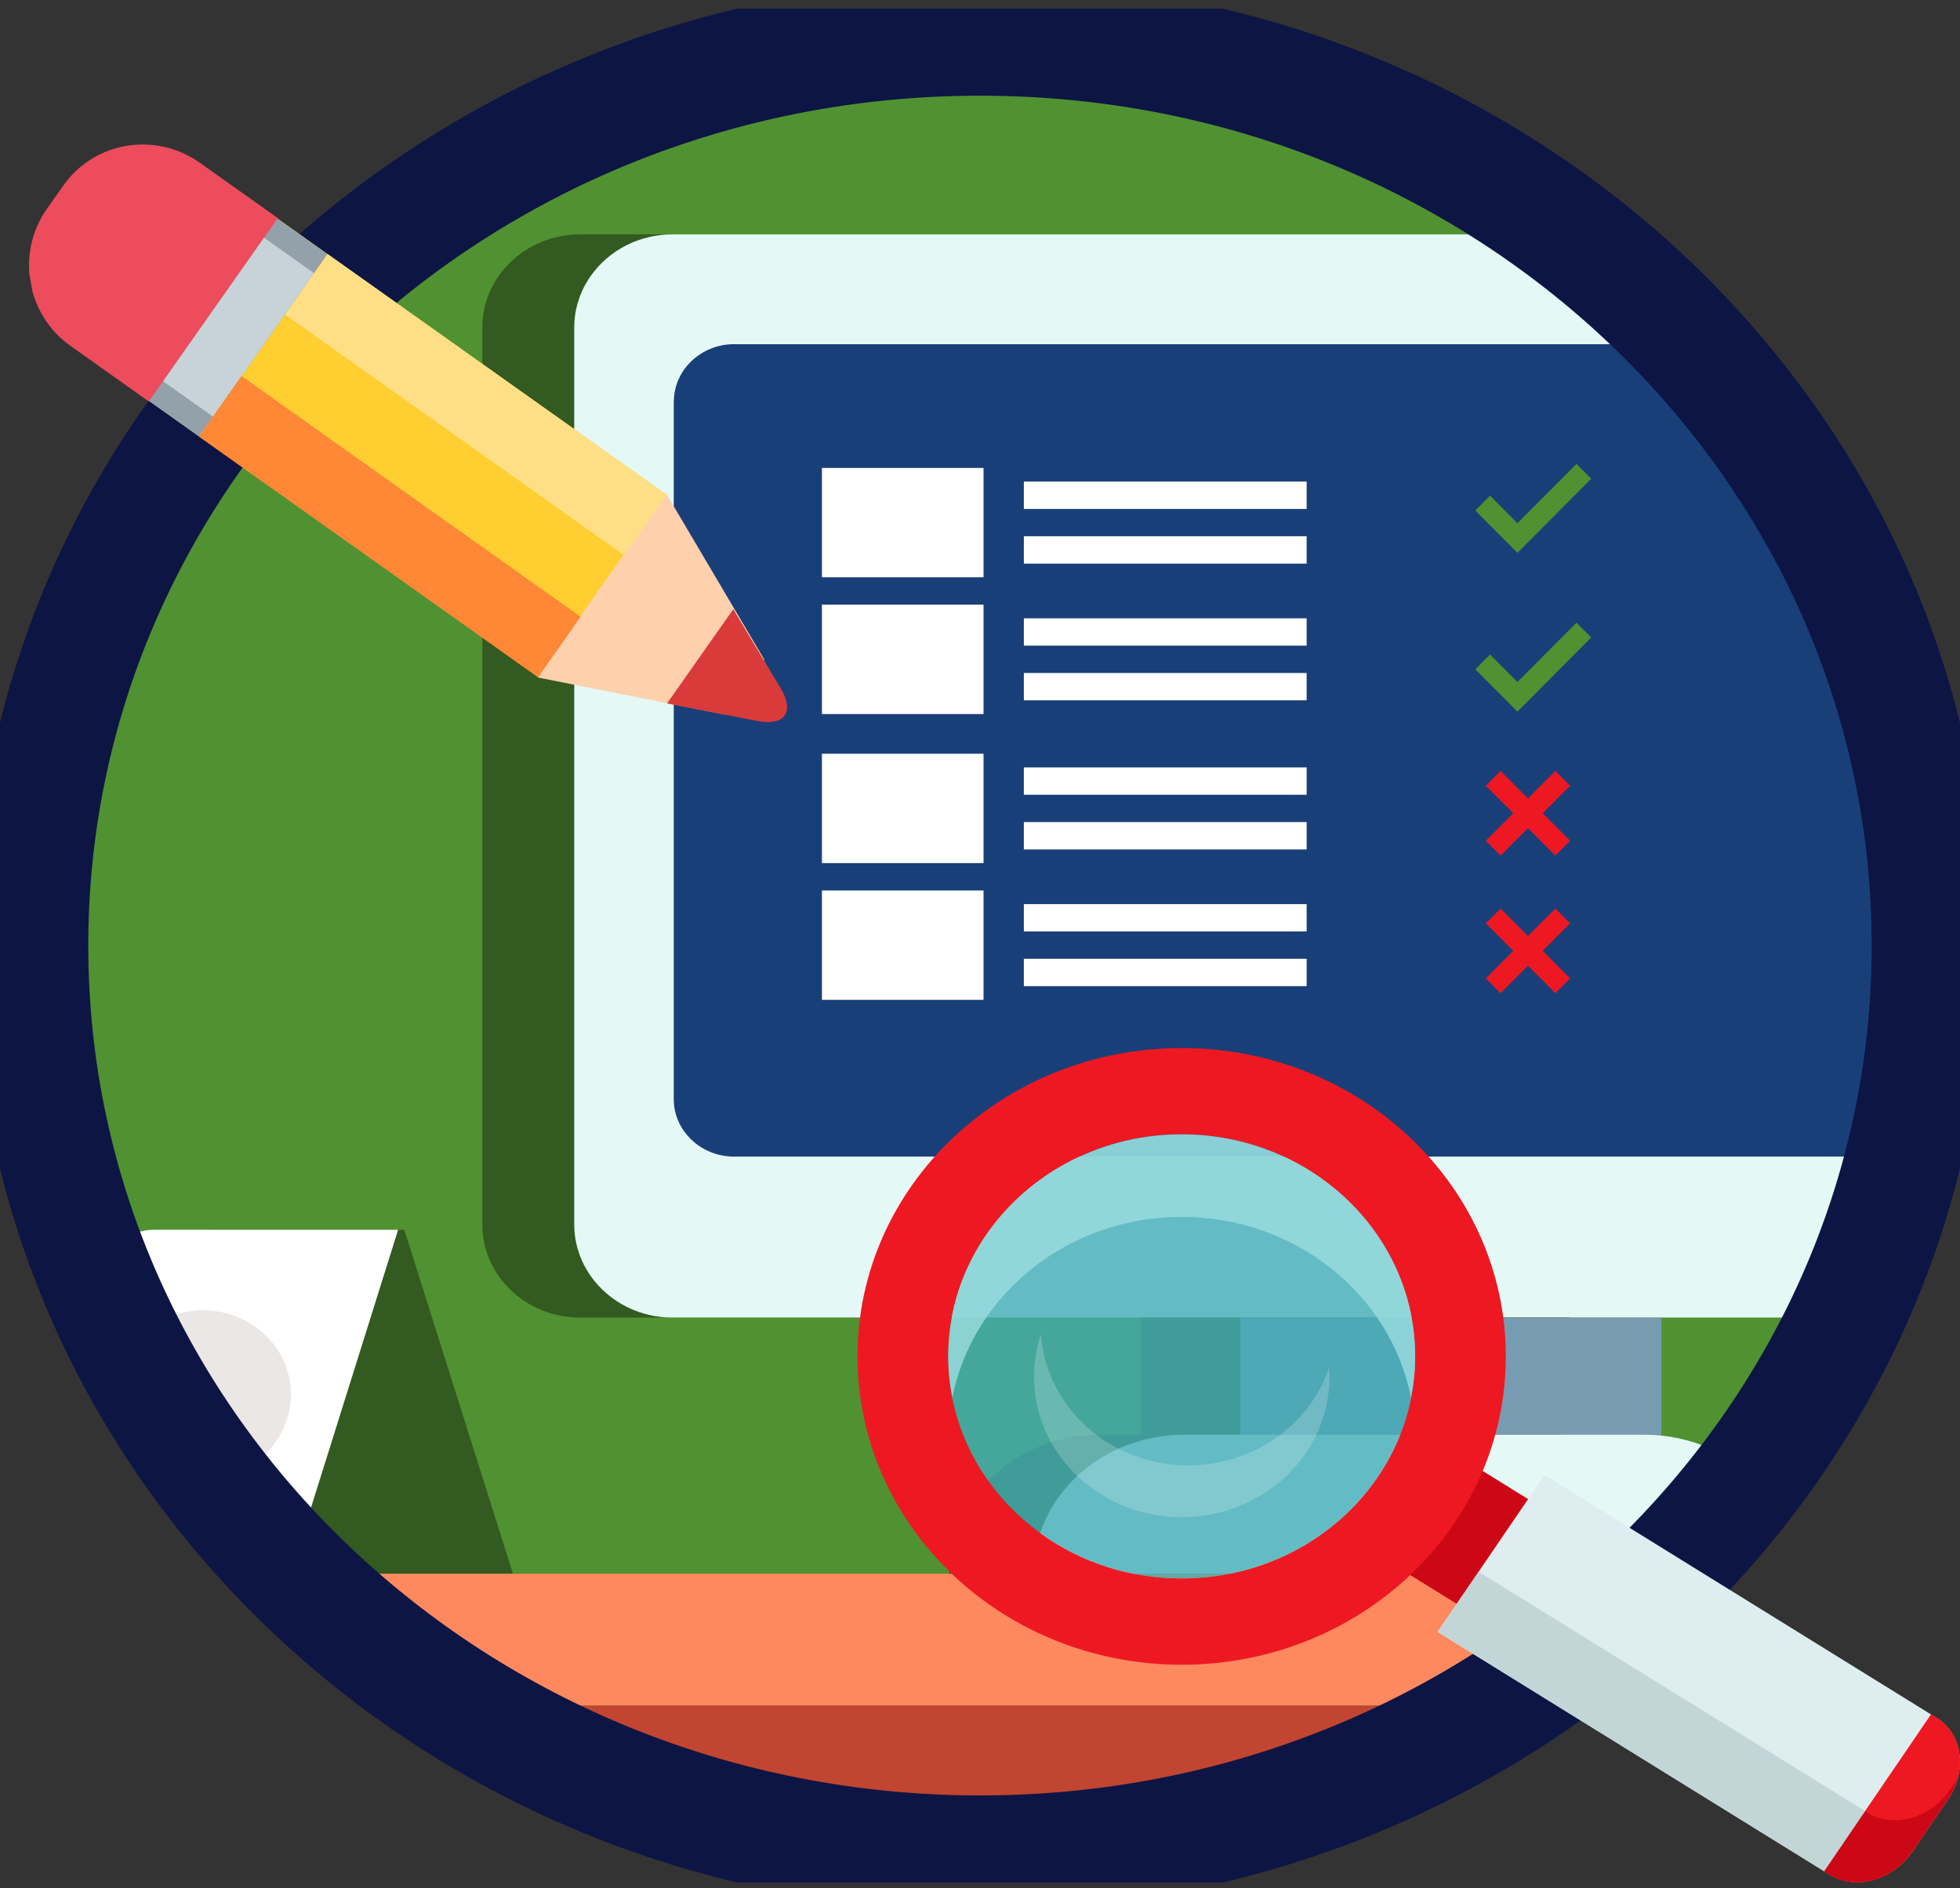 <svg width="136" height="131" viewBox="0 0 136 131" fill="none" xmlns="http://www.w3.org/2000/svg">
<rect x="0" y="0" width="136" height="131" fill="#333333" stroke="none"/>
<g clip-path="url(#clip0_509_633)">
<path d="M133.372 65.609C133.372 31.105 104.11 3.133 68.012 3.133C31.915 3.133 2.652 31.105 2.652 65.609C2.652 100.114 31.915 128.086 68.012 128.086C104.11 128.086 133.372 100.114 133.372 65.609Z" fill="#509131"/>
<path d="M79.808 16.263H40.254C36.507 16.263 33.469 19.154 33.469 22.72V84.963C33.469 88.528 36.507 91.419 40.254 91.419H79.808C83.555 91.419 86.594 88.528 86.594 84.963V22.72C86.594 19.154 83.555 16.263 79.808 16.263Z" fill="#335A20"/>
<path d="M51.006 80.141C48.707 80.141 46.824 78.355 46.824 76.176V28.003C46.824 25.824 48.707 24.038 51.006 24.038H118.891C116.332 21.218 113.522 18.62 110.487 16.263H46.653C42.908 16.263 39.844 19.168 39.844 22.72V84.963C39.844 88.514 42.908 91.419 46.653 91.419H129.343C131.029 87.825 132.379 84.053 133.344 80.147H51.006V80.141Z" fill="#E4F8F6"/>
<path d="M46.75 27.864V76.263C46.75 78.452 48.632 80.248 50.927 80.248H133.164C134.32 75.539 134.938 70.63 134.938 65.581C134.938 49.65 128.828 35.076 118.729 23.88H50.932C48.637 23.88 46.756 25.675 46.756 27.864H46.75Z" fill="#193F79"/>
<path d="M108.906 91.419H79.156V105.13H108.906V91.419Z" fill="#335A20"/>
<path d="M115.281 91.419H86.062V105.13H115.281V91.419Z" fill="#779CB2"/>
<path d="M20.346 109.193H35.594L28.052 85.326H15.059C11.74 85.326 9.361 88.307 10.3 91.283L20.346 109.193Z" fill="#335A20"/>
<path d="M29.828 118.333H106.166C110.053 115.664 113.646 112.597 116.875 109.193H19.125C22.355 112.597 25.947 115.664 29.834 118.333H29.828Z" fill="#FF895F"/>
<path d="M108.257 99.544H76.342C70.562 99.544 65.875 103.864 65.875 109.193H110.862C112.825 107.264 114.658 105.221 116.344 103.069C114.426 100.917 111.516 99.544 108.257 99.544Z" fill="#335A20"/>
<path d="M68.003 129.505C82.215 129.505 95.399 125.374 106.25 118.333H29.75C40.606 125.374 53.785 129.505 67.997 129.505H68.003Z" fill="#C14530"/>
<path d="M114.1 99.544H82.186C76.405 99.544 71.719 103.864 71.719 109.193H116.706C118.669 107.264 120.501 105.221 122.188 103.069C120.27 100.917 117.36 99.544 114.1 99.544Z" fill="#E4F8F6"/>
<path d="M13.882 91.134C17.277 91.134 20.033 93.726 20.033 96.932C20.033 100.137 17.282 102.729 13.882 102.729C13.724 102.729 13.566 102.719 13.413 102.708C15.147 104.987 17.034 107.153 19.067 109.193H20.141L27.625 85.326H10.662C9.165 85.326 7.849 86.252 7.426 87.604L6.375 90.948C6.951 92.209 7.567 93.45 8.228 94.664C9.165 92.587 11.346 91.134 13.888 91.134H13.882Z" fill="white"/>
<path d="M20.188 96.754C20.188 93.529 17.465 90.912 14.101 90.912C11.585 90.912 9.422 92.376 8.5 94.468C10.004 97.296 11.725 100.005 13.637 102.569C13.793 102.58 13.944 102.591 14.101 102.591C17.46 102.591 20.188 99.978 20.188 96.748V96.754Z" fill="#EAE7E5"/>
<path d="M67.998 2.639C104.379 2.639 133.872 30.83 133.872 65.606C133.872 100.382 104.379 128.573 67.999 128.573C31.618 128.573 2.125 100.382 2.125 65.606C2.125 30.83 31.618 2.639 67.998 2.639Z" stroke="#0D1544" stroke-width="8"/>
<path d="M107.923 53.489L108.947 54.517L107.046 56.427L108.947 58.336L107.923 59.364L106.022 57.455L104.121 59.364L103.098 58.336L104.999 56.427L103.098 54.517L104.121 53.489L106.022 55.398L107.923 53.489Z" fill="#EE1822"/>
<path d="M107.923 63.037L108.947 64.065L107.046 65.975L108.947 67.884L107.923 68.912L106.022 67.003L104.121 68.912L103.098 67.884L104.999 65.975L103.098 64.065L104.121 63.037L106.022 64.946L107.923 63.037Z" fill="#EE1822"/>

<g clip-path="url(#clip1_509_633)">
<path d="M57.031 40.053H68.245V32.467H57.031V40.053ZM71.043 33.414V35.313H90.666V33.414H71.043ZM71.043 39.106H90.666V37.207H71.043V39.106ZM71.043 44.798H90.666V42.899H71.043V44.798ZM71.043 48.591H90.666V46.692H71.043V48.591ZM57.031 49.543H68.245V41.952H57.031V49.543Z" fill="white"/>
</g>

<g>
<path d="M125.956 126.683L95.269 107.683L100.224 100.415L130.911 119.415C132.718 120.534 133.07 123.066 131.705 125.074C130.335 127.081 127.763 127.802 125.962 126.683H125.956Z" fill="#CC0816"/>
<path fill-rule="evenodd" clip-rule="evenodd" d="M104.486 94.11C104.486 105.926 94.416 115.504 81.993 115.504C69.57 115.504 59.5 105.926 59.5 94.11C59.5 82.295 69.57 72.717 81.993 72.717C94.416 72.717 104.486 82.295 104.486 94.11ZM98.192 94.11C98.192 102.619 90.939 109.517 81.993 109.517C73.047 109.517 65.795 102.619 65.795 94.11C65.795 85.602 73.047 78.704 81.993 78.704C90.939 78.704 98.192 85.602 98.192 94.11Z" fill="#EE1822"/>
<path opacity="0.8" d="M81.995 109.517C90.941 109.517 98.193 102.619 98.193 94.11C98.193 85.602 90.941 78.704 81.995 78.704C73.049 78.704 65.797 85.602 65.797 94.11C65.797 102.619 73.049 109.517 81.995 109.517Z" fill="#42ACB6"/>
<path opacity="0.8" d="M81.995 84.431C89.909 84.431 96.495 89.837 97.908 96.971C98.09 96.043 98.193 95.085 98.193 94.11C98.193 85.602 90.94 78.704 81.995 78.704C73.05 78.704 65.797 85.602 65.797 94.11C65.797 95.091 65.9 96.043 66.082 96.971C67.495 89.831 74.081 84.431 81.995 84.431Z" fill="#9CDDE0"/>
<path opacity="0.2" d="M81.216 101.603C76.243 101.026 72.538 97.156 72.228 92.564C72.04 93.135 71.901 93.729 71.823 94.341C71.137 99.688 75.14 104.545 80.761 105.196C86.383 105.848 91.489 102.041 92.175 96.695C92.253 96.077 92.266 95.472 92.229 94.878C90.768 99.261 86.195 102.174 81.222 101.603H81.216Z" fill="white"/>
<path d="M126.955 130.069L99.75 113.226L107.167 102.348L134.372 119.19C136.179 120.309 136.531 122.841 135.166 124.849L132.704 128.459C131.334 130.467 128.762 131.188 126.961 130.069H126.955Z" fill="#DEEDEF"/>
<path d="M132.703 128.459L135.165 124.849C136.536 122.841 136.178 120.309 134.371 119.19L133.995 118.953L126.578 129.832L126.954 130.068C128.761 131.188 131.332 130.467 132.697 128.459H132.703Z" fill="#EE1822"/>
<path d="M135.326 124.145L135.836 123.395C135.8 123.516 135.763 123.643 135.721 123.764C136.363 121.999 135.866 120.113 134.374 119.184L133.998 118.948L129.426 125.656L129.584 125.754C131.391 126.873 133.962 126.152 135.326 124.145Z" fill="#EE1822"/>
<path d="M135.715 123.77C135.673 123.891 135.624 124.006 135.57 124.122C135.624 124.006 135.673 123.885 135.715 123.77Z" fill="#EE1822"/>
<path d="M135.164 124.849C135.243 124.727 135.322 124.612 135.389 124.485C135.322 124.606 135.243 124.727 135.164 124.849Z" fill="#C2D6D8"/>
<path d="M129.425 125.662L102.602 109.056L99.758 113.226L126.957 130.068L126.581 129.832L129.425 125.662Z" fill="#C2D6D8"/>
<path d="M135.525 124.214C135.537 124.185 135.556 124.156 135.568 124.128C135.622 124.012 135.671 123.891 135.713 123.776C135.756 123.654 135.798 123.527 135.829 123.406L135.319 124.156C133.948 126.163 131.377 126.885 129.576 125.766L129.419 125.667L126.574 129.844L126.95 130.08C128.757 131.199 131.329 130.478 132.693 128.471L135.156 124.86C135.234 124.739 135.313 124.618 135.38 124.497C135.429 124.404 135.477 124.318 135.519 124.226L135.525 124.214Z" fill="#CC0816"/>
<!-- Animation de la loupe : grossissement et rétrécissement -->
  <animateTransform 
    attributeName="transform"
    attributeType="XML"
    type="rotate"
    from="0 40 40"
    to="-2 40 40"
    dur="2s"
    keyTimes="0;0.5;1"
    values="0 40 40;5 40 40;-5 40 40"
    repeatCount="indefinite"
    begin="0s"
  />
</g>

<g clip-path="url(#clip2_509_633)">
<path d="M46.23 34.306L19.298 15.193L10.396 27.85L37.329 46.963L46.23 34.306Z" fill="#FFCE31"/>
<path d="M3.248 14.501L4.382 12.89C6.531 9.836 10.71 9.114 13.822 11.26L19.311 15.156L10.36 27.88L4.871 23.984C1.831 21.826 1.1 17.555 3.248 14.501Z" fill="#ED4C5C"/>
<path d="M22.715 17.631L19.253 15.172L10.349 27.828L13.811 30.287L22.715 17.631Z" fill="#93A2AA"/>
<path d="M21.785 18.951L18.323 16.492L11.317 26.449L14.781 28.907L21.785 18.951Z" fill="#C7D3D8"/>
<path d="M46.25 34.278L53.039 45.775L50.354 49.592L37.298 47.002L46.25 34.278Z" fill="#FED0AC"/>
<path d="M54.203 47.81C55.148 49.435 54.42 50.38 52.579 50.028L46.286 48.804L50.881 42.272L54.203 47.81Z" fill="#D93A3A"/>
<path d="M46.267 34.331L22.74 17.631L19.786 21.83L43.313 38.53L46.267 34.331Z" fill="#FFDF85"/>
<path d="M40.283 42.792L16.756 26.091L13.802 30.29L37.329 46.991L40.283 42.792Z" fill="#FF8736"/>
<!-- Animation du crayon de gauche à droite -->
  <animateTransform attributeName="transform"
    attributeType="XML"
    type="translate"
    from="-2 0" 
    to="10 0"
    dur="2s"
    repeatCount="indefinite"/>
</g>

<path d="M103.391 45.41L105.292 47.319L109.387 43.206L110.41 44.234L105.292 49.376L102.367 46.438L103.391 45.41Z" fill="#509131"/>
<path d="M103.391 34.393L105.292 36.302L109.387 32.189L110.41 33.218L105.292 38.359L102.367 35.421L103.391 34.393Z" fill="#509131"/>
<path d="M57.031 59.883H68.245V52.297H57.031V59.883ZM71.043 53.244V55.143H90.666V53.244H71.043ZM71.043 58.936H90.666V57.037H71.043V58.936ZM71.043 64.628H90.666V62.73H71.043V64.628ZM71.043 68.422H90.666V66.523H71.043V68.422ZM57.031 69.373H68.245V61.782H57.031V69.373Z" fill="white"/>

<g id="head" transform="translate(50, 100)"> <!-- Translation pour centrer la tête -->
  <rect width="38.675" height="15.723" transform="matrix(0.994 -0.106 0.143 0.99 7.363 90.417)" fill="#FBDE48"/>
  <path d="M3.127 100.776L3.505 100.217L3.448 99.533C2.57 89.1 11.334 79.364 24.322 77.984C37.703 76.563 49.275 84.705 50.829 95.463C51.958 103.287 47.637 110.721 40.028 114.856L38.862 115.49L39.054 116.821L40.894 129.56L19.262 131.858L18.189 124.423L17.903 122.443L15.914 122.655L12.256 123.043C9.006 123.389 6.614 121.437 6.307 119.312L4.948 109.897L4.662 107.918L2.673 108.129L-2.199 108.647L3.127 100.776ZM10.586 99.739C11.032 102.824 14.149 104.557 16.972 104.257C19.398 103.999 21.609 102.24 21.899 99.792C22.878 102.105 25.522 103.348 27.948 103.091C30.374 102.833 32.584 101.074 32.875 98.626C33.853 100.939 36.497 102.182 38.923 101.925C41.746 101.625 44.277 99.292 43.831 96.207C43.386 93.121 40.268 91.389 37.445 91.689C35.019 91.947 32.809 93.706 32.518 96.154C31.54 93.841 28.896 92.597 26.47 92.855C24.044 93.113 21.833 94.872 21.543 97.32C20.564 95.007 17.92 93.763 15.494 94.021C12.672 94.321 10.141 96.654 10.586 99.739Z" fill="#FEFEFE" stroke="#0D1544" stroke-width="4"/>
  <!-- Animation de rotation de la tête -->
  <animateTransform 
    attributeName="transform"
    attributeType="XML"
    type="rotate"
    from="-5 40 40"
    to="0 40 40"
    dur="2s"
    repeatCount="indefinite"
    begin="0s"
    fill="freeze"
  />
</g>
</g>

<defs>
  <clipPath id="clip0_509_633">
  <rect width="136" height="130" fill="white" transform="translate(0 0.607)"/>
  </clipPath>

  <clipPath id="clip1_509_633">
  <rect width="33.634" height="22.768" fill="white" transform="translate(57.031 29.251)"/>
  </clipPath>

  <clipPath id="clip2_509_633">
  <rect width="46.802" height="47" fill="white" transform="matrix(-0.985 0.17 0.169 0.986 46.852 3.545)"/>
  </clipPath>
</defs>

</svg>


